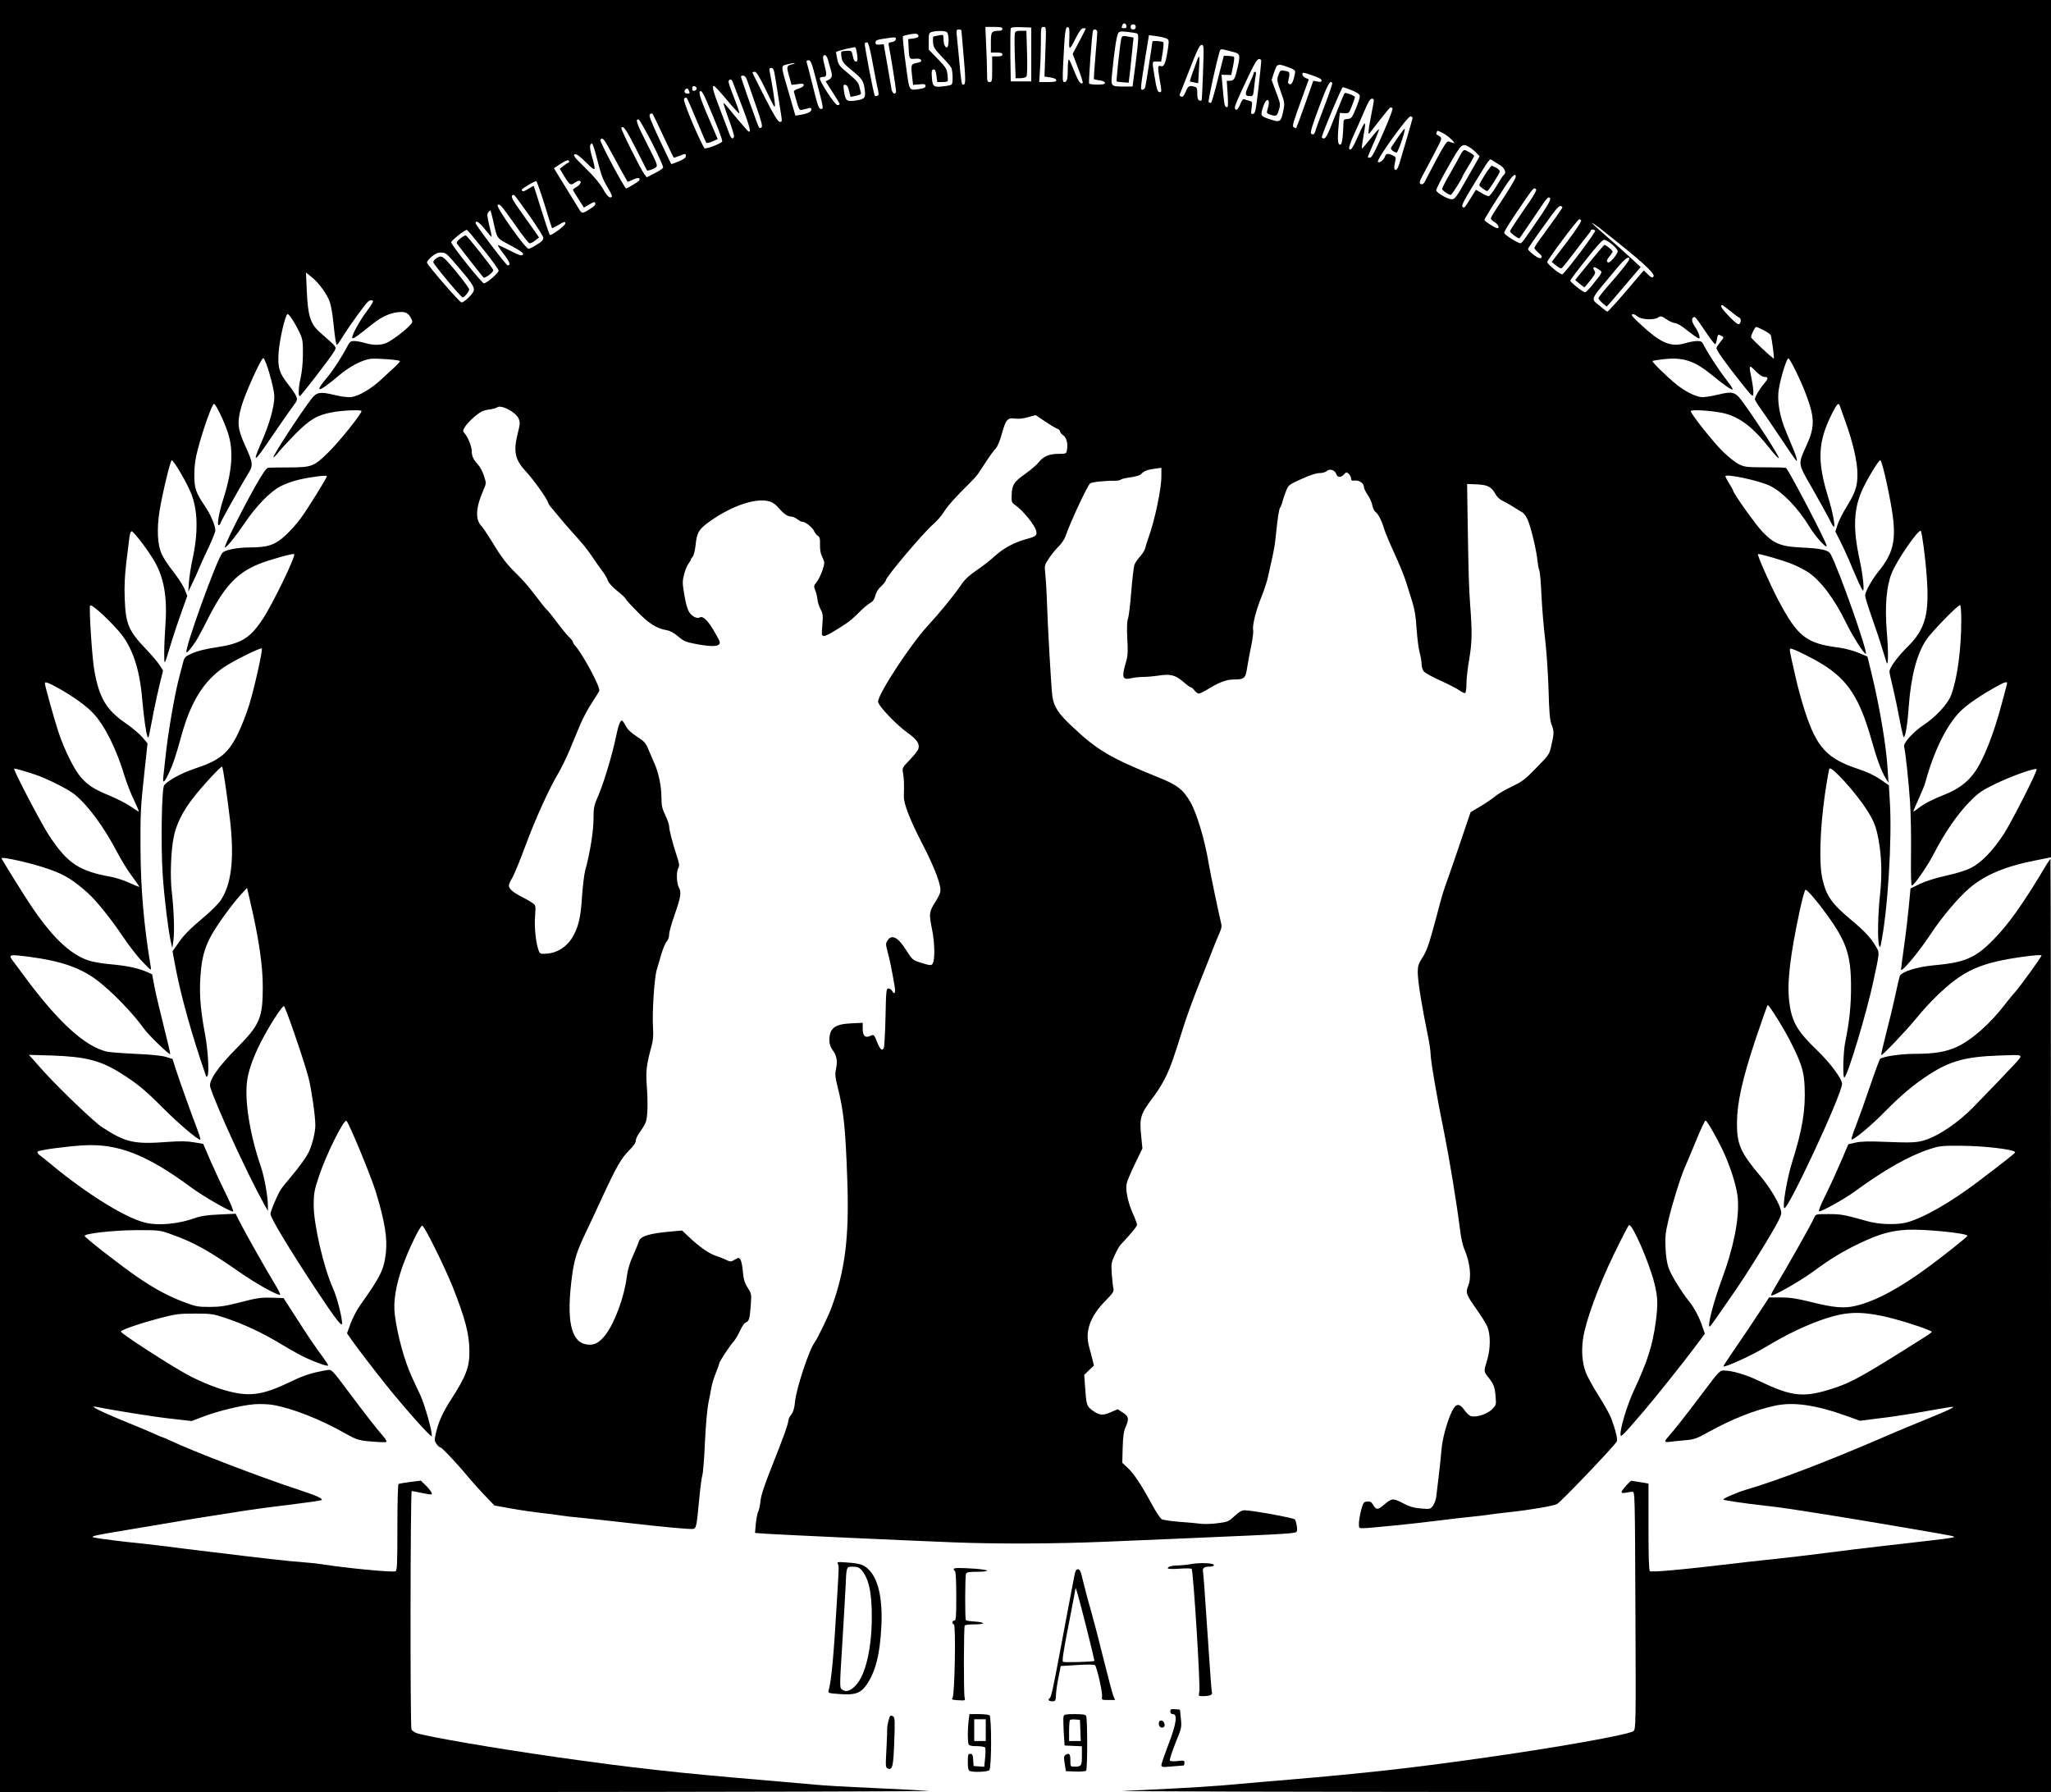 <?xml version="1.0" standalone="no"?>
<!DOCTYPE svg PUBLIC "-//W3C//DTD SVG 20010904//EN"
 "http://www.w3.org/TR/2001/REC-SVG-20010904/DTD/svg10.dtd">
<svg version="1.0" xmlns="http://www.w3.org/2000/svg"
 width="1600pt" height="1398pt" viewBox="0 0 1600 1398"
 preserveAspectRatio="xMidYMid meet">

<g transform="translate(0,1398) scale(0.1,-0.1)"
fill="#000000" stroke="none">
<path d="M0 6990 l0 -6990 3668 2 c2017 1 3627 5 3577 9 -49 4 -247 14 -440
23 -192 8 -395 20 -450 26 -55 5 -235 21 -400 35 -667 56 -1029 96 -1617 180
-495 71 -993 157 -1086 186 -17 6 -36 19 -42 28 -11 21 -9 1861 2 1861 4 0 39
-7 79 -15 40 -9 74 -13 76 -11 8 7 -14 40 -50 74 l-34 33 -82 -10 c-45 -6 -86
-13 -92 -16 -5 -4 -9 -144 -9 -341 0 -288 -2 -335 -15 -340 -26 -10 -395 26
-575 55 -30 5 -93 12 -140 15 -124 9 -315 31 -725 81 -71 9 -164 20 -205 25
-41 5 -127 16 -190 24 -63 8 -146 17 -185 21 -91 8 -293 34 -325 41 -24 6 -24
6 -4 14 12 5 133 27 270 49 137 23 299 50 359 60 106 19 283 47 560 90 72 11
229 32 350 46 120 15 225 30 232 34 19 10 -38 36 -192 86 -281 92 -811 295
-992 381 -28 13 -54 24 -57 24 -3 0 -36 14 -73 31 -38 17 -111 48 -163 69
-243 98 -352 152 -275 136 120 -25 450 -78 581 -92 l159 -18 84 32 c118 46
310 92 406 99 45 3 111 1 148 -6 148 -26 370 -113 557 -220 84 -47 104 -54
175 -62 44 -4 97 -8 118 -8 33 -1 37 1 28 17 -5 9 -18 26 -28 37 -36 40 -142
175 -267 343 -125 167 -129 171 -160 166 -117 -19 -184 -41 -284 -89 -216
-104 -313 -120 -481 -79 -99 25 -217 72 -321 127 -137 73 -531 328 -527 341 4
14 151 64 302 104 128 33 151 36 275 36 126 0 141 -2 235 -33 148 -49 294
-118 438 -205 71 -43 159 -92 195 -108 90 -41 172 -69 172 -58 0 4 -17 31 -37
59 -60 79 -131 185 -224 331 l-87 135 -95 3 c-83 2 -113 -2 -239 -35 -118 -30
-160 -37 -243 -37 -92 0 -108 3 -200 38 -125 47 -230 104 -367 198 -124 85
-408 306 -408 318 0 19 228 44 405 45 179 0 180 0 275 -34 168 -59 290 -127
525 -291 134 -94 308 -190 320 -178 3 3 -13 36 -36 74 -69 113 -234 405 -274
484 l-37 73 -126 -6 c-92 -4 -142 -11 -182 -25 -137 -50 -297 -65 -404 -37
-155 40 -454 227 -722 449 -33 28 -74 61 -90 72 -19 15 -26 25 -19 32 12 12
211 39 350 48 272 17 497 -70 845 -327 97 -71 301 -189 328 -189 7 0 -16 57
-51 128 -35 70 -90 188 -123 263 l-59 137 -72 12 c-53 9 -105 10 -190 4 -279
-21 -339 -8 -528 115 -64 41 -356 322 -474 456 -25 28 -56 63 -70 79 l-26 28
180 -5 c262 -9 377 -38 536 -137 129 -81 193 -134 333 -275 115 -115 267 -245
288 -245 4 0 -4 30 -18 68 -46 119 -141 385 -170 474 l-28 88 -51 16 c-32 10
-116 19 -240 24 -104 5 -206 13 -225 18 -173 44 -378 233 -640 587 -24 33 -61
83 -82 110 -47 62 -45 63 127 41 242 -32 394 -85 525 -184 114 -87 280 -258
364 -377 34 -48 200 -208 204 -197 1 5 -22 105 -52 223 -30 118 -62 256 -72
307 l-17 92 -46 21 c-65 28 -149 46 -281 58 -63 5 -141 19 -172 30 -147 51
-288 188 -457 443 -56 85 -190 300 -219 352 -11 20 252 -40 377 -86 122 -44
181 -81 298 -185 62 -55 186 -210 268 -333 46 -69 115 -159 155 -200 69 -72
71 -74 66 -42 -54 326 -78 600 -80 926 -1 285 0 313 35 634 l20 184 -40 47
c-22 26 -79 74 -128 108 -154 105 -210 199 -248 419 -17 96 -42 491 -32 501
12 12 126 -90 220 -196 106 -119 165 -288 186 -531 13 -146 30 -265 41 -294 6
-17 10 -10 18 34 6 30 20 105 32 165 12 61 33 156 47 213 l25 102 -28 44 c-16
24 -64 80 -106 124 -135 141 -158 195 -165 392 -4 95 0 178 12 280 10 80 21
167 24 194 3 27 11 51 16 52 13 4 106 -115 168 -214 85 -137 114 -292 97 -522
-5 -69 -9 -165 -9 -215 1 -103 -3 -108 59 95 18 58 52 161 77 229 l44 123 -21
52 c-11 28 -51 90 -88 137 -38 47 -79 110 -92 140 -32 73 -37 193 -16 330 21
132 85 399 96 399 15 0 115 -171 149 -254 55 -133 59 -309 11 -526 -11 -52
-23 -129 -26 -170 l-5 -75 31 65 c18 36 40 85 50 110 10 25 43 98 74 163 31
65 56 128 56 140 0 37 -38 126 -81 189 -72 105 -84 141 -83 248 0 69 8 123 27
195 39 150 112 355 126 355 14 0 77 -130 107 -220 48 -141 37 -300 -36 -529
-34 -106 -50 -209 -32 -197 7 4 12 11 12 15 0 10 150 278 208 373 50 81 49 89
-16 233 -59 130 -64 180 -28 307 29 101 155 379 170 374 20 -5 85 -234 86
-298 0 -81 -37 -214 -103 -363 -72 -165 -55 -156 77 40 70 103 145 211 168
241 38 51 40 56 28 85 -7 16 -34 57 -61 90 -70 88 -83 130 -76 243 7 106 53
306 71 306 13 0 64 -80 98 -155 19 -43 22 -66 21 -160 0 -62 -8 -140 -17 -178
-17 -72 -21 -147 -8 -147 10 1 248 309 272 354 16 31 19 27 -111 141 -78 68
-97 128 -106 330 l-6 139 43 -34 c59 -47 127 -141 145 -203 9 -29 20 -95 25
-147 14 -133 21 -180 29 -180 3 0 26 33 50 73 52 83 170 246 194 266 9 7 23
11 32 8 11 -5 2 -23 -39 -78 -65 -85 -132 -212 -116 -217 10 -4 43 20 160 114
63 50 126 80 188 88 61 8 85 -2 108 -45 15 -30 15 -32 -13 -61 -39 -42 -140
-117 -181 -134 -44 -18 -104 -18 -166 1 -27 8 -64 15 -82 15 -30 0 -36 -5 -59
-50 -32 -63 -109 -182 -144 -223 -117 -137 -83 -136 78 0 84 72 180 123 249
134 44 6 221 -7 232 -17 2 -3 -16 -24 -41 -47 -25 -23 -72 -67 -105 -97 -80
-74 -176 -130 -233 -137 -30 -3 -78 3 -135 17 -106 26 -136 21 -174 -28 -84
-108 -307 -450 -299 -459 3 -2 22 17 43 44 21 26 82 91 134 144 110 110 168
143 286 164 80 15 224 20 224 9 0 -23 -172 -237 -257 -321 -113 -111 -129
-118 -303 -119 -80 0 -155 -1 -166 -2 -16 -2 -40 -36 -102 -144 -115 -205
-250 -478 -237 -478 14 0 85 88 151 186 88 132 202 250 282 291 31 17 95 40
142 51 92 22 220 38 220 28 0 -14 -153 -260 -205 -330 -29 -40 -83 -100 -119
-133 -81 -74 -137 -93 -277 -93 -97 0 -193 -19 -214 -42 -43 -48 -299 -757
-280 -776 5 -5 34 28 72 85 12 18 52 91 88 163 132 263 229 369 405 441 76 31
268 85 275 77 14 -14 -166 -386 -245 -506 -100 -151 -166 -191 -361 -221 -83
-12 -147 -28 -188 -46 -56 -25 -62 -31 -72 -69 -6 -22 -17 -63 -24 -91 -39
-139 -95 -461 -114 -650 -7 -60 -14 -130 -17 -154 -7 -58 8 -47 45 32 33 72
48 115 96 288 73 266 176 430 335 537 74 49 283 153 292 144 9 -10 -54 -294
-97 -437 -20 -66 -59 -166 -86 -222 -79 -162 -143 -214 -350 -282 -91 -30
-198 -89 -228 -125 -20 -24 -27 -467 -12 -696 12 -181 43 -433 63 -523 l12
-52 9 60 c9 68 4 231 -13 380 -14 117 -7 317 15 425 19 97 67 195 143 295 68
90 227 263 235 255 7 -6 41 -243 62 -420 34 -302 10 -501 -75 -625 -17 -25
-73 -81 -123 -123 -121 -102 -164 -146 -211 -215 l-40 -57 18 -98 c44 -240
131 -551 242 -872 4 -12 7 -12 13 -1 14 22 3 207 -19 321 -42 223 -49 352 -30
525 12 98 34 170 82 255 44 79 157 235 221 305 l54 60 21 -90 c71 -302 102
-513 102 -683 0 -241 -23 -296 -203 -477 -148 -149 -221 -256 -207 -303 43
-143 296 -692 419 -912 l31 -55 0 40 c0 70 -28 228 -55 305 -87 254 -130 525
-106 678 14 93 59 208 129 337 66 121 143 238 157 237 11 -1 163 -442 193
-563 23 -94 52 -295 52 -366 0 -51 -22 -142 -47 -200 -21 -46 -77 -124 -148
-208 -28 -33 -61 -73 -72 -90 -26 -37 -83 -171 -83 -194 0 -30 150 -279 355
-589 143 -216 199 -290 203 -269 6 31 -38 208 -69 275 -74 163 -153 504 -152
657 1 90 5 113 43 225 55 165 189 435 212 428 16 -6 193 -433 231 -558 69
-228 90 -358 77 -474 -15 -130 -40 -181 -204 -412 -23 -33 -55 -95 -71 -137
l-28 -77 37 -53 c33 -48 190 -253 269 -351 147 -183 350 -411 355 -398 8 24
-53 243 -90 322 -22 47 -52 110 -65 140 -59 129 -111 318 -133 484 -13 103 7
227 61 381 47 131 136 315 153 315 16 0 175 -321 238 -479 98 -248 129 -366
130 -502 1 -123 -27 -195 -143 -375 -65 -100 -100 -178 -119 -265 -12 -51 -11
-59 6 -83 11 -14 24 -26 30 -26 12 0 147 -145 216 -230 20 -25 74 -85 120
-134 l85 -89 129 -23 c71 -13 174 -28 229 -34 55 -6 125 -15 155 -20 30 -5
105 -14 165 -19 61 -6 209 -22 330 -36 321 -37 526 -56 546 -50 21 7 24 25 44
236 8 86 19 168 24 182 5 14 15 128 20 254 6 128 18 264 27 309 9 43 20 99 24
124 4 25 20 75 34 110 14 35 26 68 26 74 0 14 85 142 116 176 12 14 34 51 48
82 14 32 33 59 44 63 25 7 31 29 39 137 6 84 5 88 -25 135 -24 38 -31 64 -37
125 -3 42 -12 84 -19 94 -12 16 -15 16 -45 -2 -29 -17 -33 -17 -64 -2 -17 9
-54 23 -81 32 -53 17 -131 71 -213 149 l-52 49 -78 -7 c-175 -15 -246 -36
-259 -77 -3 -13 -24 -62 -45 -110 -27 -59 -42 -111 -49 -165 -20 -160 -93
-357 -166 -454 -49 -63 -88 -84 -145 -76 -128 17 -164 193 -114 552 17 118 36
177 105 322 29 59 87 185 130 278 109 235 147 302 208 362 35 35 52 60 52 77
0 13 15 44 34 69 18 24 38 59 45 78 14 43 16 154 6 289 -8 107 -1 160 40 309
10 38 13 79 9 140 -7 111 10 382 29 446 8 28 25 84 37 125 12 41 30 84 41 96
11 12 19 35 19 55 0 19 19 86 41 149 50 142 56 178 35 218 -19 37 -21 124 -4
152 10 16 8 34 -15 102 -33 103 -57 195 -57 224 0 12 -13 51 -30 86 -25 52
-30 76 -30 135 0 88 -22 197 -54 266 -13 29 -34 78 -47 110 -21 52 -32 64 -91
102 -47 31 -73 56 -88 85 -11 22 -24 40 -29 40 -13 0 -29 -43 -45 -124 -32
-153 -101 -381 -148 -484 -24 -56 -28 -76 -28 -161 0 -94 -28 -268 -65 -401
-8 -30 -19 -123 -25 -207 -10 -167 -30 -244 -81 -325 -42 -65 -116 -111 -189
-116 -55 -4 -57 -3 -68 24 -21 57 -35 179 -28 266 6 86 6 87 -22 106 -15 11
-52 32 -82 47 -66 33 -100 62 -100 87 0 10 11 36 24 57 14 22 62 137 106 257
82 219 181 437 259 569 23 39 62 120 87 180 25 61 62 148 81 195 20 47 60 122
89 166 30 45 56 88 59 96 11 27 -137 300 -192 356 -7 7 -13 18 -13 24 0 5 -15
25 -34 43 -19 18 -60 69 -92 112 -31 43 -67 87 -79 98 -12 11 -53 63 -92 115
-39 52 -101 124 -138 159 -80 77 -124 134 -200 261 -32 52 -69 107 -83 122
-46 49 -39 144 19 275 23 52 23 53 5 110 -10 32 -31 72 -46 88 -37 40 -50 67
-50 107 0 35 -31 112 -57 140 -14 15 -13 20 6 51 12 19 46 55 76 80 44 36 66
47 108 52 28 4 58 12 64 17 31 25 147 -36 169 -87 12 -30 11 -42 -6 -111 -37
-146 -24 -209 64 -303 57 -61 159 -204 170 -237 3 -11 14 -29 24 -40 9 -10 37
-44 62 -74 24 -30 60 -72 80 -94 55 -61 62 -69 111 -126 25 -30 62 -80 81
-110 20 -30 50 -72 66 -93 17 -21 36 -53 42 -71 7 -21 34 -52 75 -85 36 -29
65 -56 65 -61 0 -4 39 -48 88 -97 91 -95 154 -135 231 -148 28 -5 58 -21 91
-49 43 -37 60 -44 138 -59 142 -27 199 -20 185 22 -3 9 -26 51 -51 93 -44 72
-81 106 -103 92 -19 -12 -58 6 -80 38 -15 21 -28 65 -40 135 -16 93 -16 109
-3 161 8 31 23 69 34 84 11 15 20 30 20 34 0 4 7 15 14 23 8 9 18 48 22 86 10
103 25 128 118 193 168 118 352 180 455 152 27 -7 52 -24 76 -53 40 -46 69
-66 100 -67 11 0 31 -9 45 -20 14 -11 31 -20 39 -20 25 0 80 -44 92 -73 7 -15
20 -32 30 -37 14 -8 17 -21 16 -67 -1 -39 4 -69 15 -92 10 -19 18 -42 18 -51
0 -31 -33 -115 -58 -148 -24 -31 -25 -36 -13 -65 8 -18 16 -50 18 -72 2 -22
13 -57 25 -78 18 -34 19 -49 13 -123 -6 -80 -6 -84 14 -84 18 0 77 33 180 102
19 13 60 48 90 79 31 31 70 65 88 75 23 13 34 28 42 59 6 26 23 53 46 73 19
18 35 38 35 45 0 25 290 368 367 435 30 26 68 69 85 97 29 47 92 118 202 226
26 26 56 58 65 72 9 14 38 58 65 98 26 41 59 86 73 100 15 16 33 60 48 114 31
112 45 129 102 120 28 -4 64 0 102 11 l60 16 75 -50 c41 -28 84 -53 96 -57 11
-3 20 -13 20 -20 0 -8 11 -22 24 -30 26 -17 39 -68 29 -116 -5 -28 -7 -29 -65
-29 -72 0 -120 -20 -156 -67 -15 -19 -62 -59 -104 -89 -88 -62 -104 -86 -106
-166 -2 -53 0 -58 30 -79 60 -43 151 -155 161 -199 9 -36 0 -44 -73 -64 -97
-26 -183 -72 -251 -135 -34 -31 -98 -81 -143 -111 -62 -43 -91 -71 -124 -120
-52 -76 -155 -203 -258 -315 -134 -146 -384 -528 -384 -588 0 -31 141 -179
229 -242 74 -52 98 -88 85 -127 -4 -12 -34 -51 -67 -85 -59 -62 -60 -63 -52
-105 7 -40 9 -84 6 -179 -2 -57 49 -188 149 -380 97 -190 146 -323 135 -367
-3 -15 -20 -48 -36 -73 -51 -80 -53 -95 -29 -213 24 -116 25 -255 2 -278 -9
-9 -26 -7 -83 11 -70 23 -71 23 -120 100 -63 101 -112 126 -145 76 -16 -24
-15 -30 0 -88 16 -57 35 -151 55 -270 9 -51 -1 -70 -19 -37 -6 11 -19 20 -29
20 -17 0 -19 -15 -23 -222 -3 -123 -9 -231 -13 -241 -12 -28 -28 -15 -51 41
-26 65 -26 65 -57 51 -38 -17 -57 2 -57 58 l0 45 -88 -4 c-131 -6 -172 -38
-172 -132 0 -29 8 -52 25 -76 32 -43 40 -86 27 -147 -9 -41 -7 -63 13 -144 47
-186 61 -318 75 -732 15 -437 -17 -693 -122 -982 -22 -63 -113 -250 -131 -273
-43 -53 -145 -360 -155 -467 -5 -51 -14 -79 -30 -99 -12 -16 -22 -36 -22 -46
0 -25 -39 -133 -129 -359 -57 -143 -83 -222 -88 -265 -3 -34 -11 -72 -18 -86
-7 -14 -15 -57 -19 -96 l-6 -71 98 -7 c109 -7 1079 -52 1442 -66 345 -14 807
-12 1205 5 193 8 458 19 590 25 883 38 885 38 892 57 6 15 -4 72 -15 91 -8 12
-334 72 -395 72 -19 0 -43 -14 -76 -45 -46 -43 -53 -46 -132 -56 -46 -6 -106
-8 -134 -4 -27 4 -102 10 -166 15 -64 5 -126 14 -137 21 -12 7 -47 61 -78 119
-84 154 -141 240 -188 282 l-41 38 3 117 c3 90 8 129 23 162 28 65 25 83 -22
113 l-40 26 -56 -24 c-63 -28 -90 -24 -149 21 -36 28 -40 41 -49 176 l-7 95
38 37 38 36 -12 48 c-7 26 -19 73 -27 103 -32 115 10 233 126 351 61 62 70 76
65 98 -4 14 -9 65 -13 113 -5 81 -4 90 24 150 16 35 36 70 44 78 83 88 129
144 129 156 0 9 -15 50 -34 92 -39 90 -58 185 -46 233 4 19 33 87 65 153 l57
118 -8 82 c-17 163 -11 182 102 331 29 39 71 108 93 155 36 78 55 131 140 402
17 54 68 194 114 310 47 117 96 242 110 278 14 36 35 89 48 117 21 48 22 58
11 100 -21 88 -79 367 -92 443 -31 189 -94 399 -145 486 -57 97 -100 131 -245
189 -380 154 -480 213 -678 400 -107 101 -139 150 -152 231 -9 56 -38 569 -45
794 -2 58 -7 133 -11 168 -7 61 -6 64 31 120 21 31 55 73 76 92 20 20 44 55
52 80 37 107 169 391 191 409 13 11 111 22 195 21 18 0 39 4 45 9 6 5 29 11
51 14 65 9 99 19 110 32 17 20 48 32 103 39 l52 7 0 -67 c0 -99 -52 -344 -101
-479 -10 -27 -21 -62 -24 -78 -3 -15 -21 -45 -40 -66 -19 -20 -39 -50 -45 -66
-6 -16 -17 -111 -25 -210 -8 -100 -19 -195 -26 -211 -7 -19 -9 -71 -5 -154 6
-100 4 -136 -9 -180 -37 -124 -30 -146 40 -130 22 5 64 10 93 10 29 0 85 5
124 11 90 14 129 3 191 -51 25 -22 50 -40 55 -40 6 0 19 -11 30 -25 11 -14 26
-25 34 -25 8 0 45 18 82 41 83 50 136 69 192 69 80 0 91 9 103 92 6 40 21 117
32 171 11 54 18 109 15 121 -8 34 19 147 64 259 23 56 48 134 55 172 8 39 22
102 31 140 9 39 21 106 25 150 16 156 26 224 36 237 6 7 13 27 17 43 4 17 16
53 27 81 20 51 21 52 122 98 67 30 116 46 141 46 23 0 47 7 58 17 22 20 63 6
73 -26 8 -27 37 -27 60 -1 17 19 19 19 37 4 10 -10 18 -26 18 -36 0 -16 6 -19
30 -16 34 3 70 -22 70 -50 0 -11 13 -39 30 -63 16 -24 33 -61 36 -82 4 -21 14
-43 24 -50 22 -15 48 -66 67 -130 8 -28 44 -113 79 -189 35 -76 75 -173 89
-216 13 -42 37 -115 51 -162 20 -63 29 -118 35 -215 5 -71 15 -155 24 -185 8
-30 15 -71 15 -91 0 -20 8 -46 18 -57 9 -11 69 -44 132 -72 63 -29 130 -63
148 -77 17 -13 37 -21 42 -18 6 3 10 36 10 73 0 37 9 121 21 187 23 135 24
215 8 425 -10 137 -13 222 -21 735 l-3 210 75 -3 c85 -4 114 -18 145 -74 11
-21 34 -44 55 -53 19 -9 58 -31 85 -48 28 -18 59 -37 70 -43 11 -5 30 -30 41
-55 24 -48 71 -244 78 -324 3 -28 9 -62 15 -76 5 -14 12 -100 16 -190 4 -90
16 -238 27 -329 11 -91 24 -271 28 -400 5 -183 10 -245 23 -279 21 -54 21 -70
0 -162 -16 -73 -17 -75 -117 -177 -89 -92 -110 -108 -196 -149 -52 -25 -111
-60 -130 -77 -20 -17 -70 -51 -112 -76 l-76 -45 -61 -180 c-33 -99 -81 -238
-106 -310 -52 -145 -50 -138 -98 -321 -59 -220 -75 -267 -111 -324 -30 -46
-36 -64 -36 -112 0 -71 30 -259 80 -501 11 -55 20 -115 20 -136 0 -51 52 -355
106 -616 41 -204 96 -538 125 -765 6 -52 20 -115 31 -140 47 -109 59 -222 31
-291 -21 -53 -15 -67 66 -182 34 -48 72 -108 83 -134 27 -61 26 -174 -1 -263
-27 -84 -26 -89 7 -130 44 -54 53 -76 59 -150 6 -68 5 -70 -28 -103 -37 -37
-120 -64 -163 -53 -13 3 -36 24 -51 46 -41 59 -69 55 -101 -14 -39 -85 -73
-214 -79 -296 -3 -41 -13 -131 -21 -200 -8 -69 -17 -144 -20 -167 -3 -23 -15
-54 -26 -69 -21 -26 -23 -26 -95 -20 -57 5 -90 15 -142 43 -76 39 -83 38 -149
-18 -42 -37 -57 -36 -79 1 -14 25 -23 30 -48 28 -27 -3 -31 -8 -47 -68 -9 -36
-17 -82 -17 -102 -1 -36 1 -38 30 -38 49 0 427 38 594 60 83 11 200 24 260 30
61 6 117 13 125 15 8 2 81 11 163 20 161 17 347 49 374 64 30 16 444 449 466
488 8 14 -9 87 -43 178 -10 28 -54 108 -99 178 -44 70 -89 152 -100 182 -28
73 -35 164 -22 260 19 136 119 410 240 659 59 123 113 226 119 230 24 15 158
-292 198 -454 27 -108 29 -164 10 -305 -25 -181 -63 -302 -170 -531 -54 -116
-110 -304 -104 -347 3 -19 17 -5 182 187 82 96 304 373 392 491 l84 112 -19
54 c-25 75 -63 146 -101 194 -63 78 -144 210 -163 265 -12 34 -22 93 -24 156
-4 85 -1 118 22 215 31 132 95 338 128 412 13 29 52 123 88 209 35 87 69 158
74 158 13 0 114 -181 155 -278 54 -128 91 -254 97 -333 12 -155 -34 -386 -127
-634 -64 -173 -116 -376 -91 -361 9 6 49 63 206 291 76 110 231 359 294 469
51 92 61 115 55 140 -12 60 -85 182 -160 271 -156 185 -184 248 -184 413 1
161 41 342 146 658 49 145 91 264 94 264 13 0 132 -192 183 -295 81 -162 100
-222 105 -342 8 -182 -18 -336 -99 -593 -38 -123 -75 -337 -60 -353 25 -26
451 889 451 969 0 39 -92 163 -194 261 -157 151 -199 224 -218 379 -18 151 6
358 84 721 18 84 38 153 43 153 14 0 93 -92 170 -199 151 -210 185 -313 185
-561 0 -149 -13 -271 -45 -427 -17 -80 -21 -293 -6 -277 30 29 173 506 225
749 50 231 49 223 22 269 -41 71 -88 121 -186 203 -164 137 -204 194 -235 336
-25 115 -17 379 20 642 16 110 32 204 37 210 17 20 204 -186 290 -320 55 -86
73 -130 92 -231 25 -135 29 -275 12 -434 -17 -152 -20 -361 -7 -395 7 -18 9
-17 14 10 53 255 88 815 70 1110 l-8 130 -68 47 c-45 30 -103 58 -165 78 -248
81 -328 167 -420 447 -22 65 -56 188 -75 273 -51 225 -51 220 -35 220 20 0
160 -69 243 -120 200 -122 293 -266 386 -596 41 -147 77 -243 112 -299 l19
-30 -6 100 c-11 187 -62 489 -127 757 l-31 127 -72 30 c-41 17 -106 34 -152
40 -253 32 -321 85 -472 371 -62 118 -165 350 -158 358 7 6 191 -47 265 -77
39 -16 93 -43 121 -61 99 -63 209 -208 300 -395 51 -105 140 -245 155 -245 22
0 -209 658 -275 779 -16 30 -71 43 -220 50 -168 8 -218 28 -310 122 -51 52
-230 303 -230 323 0 3 -14 28 -30 54 -17 27 -30 53 -30 57 0 23 271 -35 351
-76 97 -49 215 -171 303 -315 47 -78 135 -176 136 -152 0 26 -282 567 -317
608 -3 3 -75 5 -161 5 -146 0 -161 2 -207 24 -29 14 -84 59 -131 105 -77 78
-244 288 -244 309 0 17 208 1 280 -22 117 -36 212 -112 332 -264 39 -50 73
-86 75 -80 4 12 -165 276 -269 420 -71 100 -84 104 -214 73 -49 -12 -105 -20
-125 -17 -49 6 -131 49 -193 100 -75 61 -191 175 -185 181 3 3 41 9 85 14 153
18 244 -12 380 -124 101 -83 153 -118 160 -111 4 3 -16 34 -44 69 -58 74 -152
217 -178 271 -16 33 -22 37 -54 37 -20 0 -59 -7 -86 -15 -121 -37 -197 -4
-371 159 -29 27 -53 53 -53 57 0 15 21 10 47 -11 31 -24 127 -28 159 -6 19 13
25 12 65 -15 24 -16 53 -29 65 -29 12 0 40 -15 63 -32 86 -66 116 -87 125 -88
13 0 -3 50 -30 89 -26 38 -31 66 -13 76 12 8 18 1 101 -122 34 -51 65 -90 69
-88 4 3 10 21 13 40 8 39 9 40 37 24 19 -10 18 -11 -11 -47 -16 -20 -30 -41
-30 -47 0 -17 69 -115 180 -254 100 -127 105 -132 108 -102 2 18 -4 66 -12
107 -25 120 -23 124 29 70 30 -30 54 -46 70 -46 32 0 31 -12 -3 -52 -34 -39
-72 -104 -72 -122 0 -6 19 -39 43 -71 24 -33 94 -136 157 -230 132 -197 134
-200 125 -160 -7 29 -21 64 -83 211 -44 104 -65 212 -59 298 4 70 59 260 77
271 11 7 106 -188 145 -298 63 -172 62 -241 -4 -385 -66 -145 -67 -134 43
-325 52 -91 111 -198 131 -236 19 -39 38 -71 41 -71 13 0 -9 118 -42 224 -90
291 -84 437 27 659 40 78 52 91 62 60 3 -10 22 -63 42 -118 59 -162 95 -317
95 -412 0 -98 -15 -142 -88 -262 -29 -46 -59 -107 -68 -136 l-16 -51 40 -80
c22 -44 51 -107 65 -140 67 -160 99 -230 109 -239 14 -14 1 118 -22 225 -59
266 -51 423 30 585 47 94 116 205 128 205 16 0 88 -334 102 -470 17 -172 -10
-267 -113 -394 -57 -71 -107 -161 -107 -193 0 -10 24 -88 54 -173 30 -85 67
-195 81 -245 15 -49 30 -97 33 -105 13 -31 14 90 1 244 -16 197 -3 353 38 455
38 97 210 347 227 330 9 -9 35 -199 46 -349 23 -298 -9 -417 -150 -556 -77
-76 -140 -162 -140 -192 0 -10 11 -64 25 -118 13 -54 37 -165 52 -246 15 -82
31 -148 34 -148 13 0 30 102 39 237 18 238 62 409 137 523 38 57 244 270 263
270 6 0 10 -42 10 -117 0 -230 -31 -458 -80 -587 -26 -68 -119 -168 -211 -229
-82 -54 -162 -142 -155 -170 11 -45 35 -267 46 -427 6 -91 10 -276 8 -413 -2
-161 0 -246 7 -244 22 7 119 148 171 248 82 160 186 311 278 404 72 73 96 89
196 138 127 62 323 132 328 117 6 -16 -195 -411 -258 -508 -84 -128 -174 -221
-253 -261 -41 -21 -113 -43 -194 -61 -82 -18 -158 -42 -205 -64 l-74 -36 -13
-138 c-7 -75 -23 -215 -37 -310 -13 -95 -24 -178 -24 -184 0 -30 139 136 232
277 90 136 212 280 301 357 123 105 284 172 522 218 l115 23 0 3343 0 3344
-8000 0 -8000 0 0 -6990z m8788 6787 c2 -12 -3 -17 -17 -17 -23 0 -24 1 -15
25 8 19 28 15 32 -8z m72 -7 c0 -13 -7 -20 -20 -20 -13 0 -20 7 -20 20 0 13 7
20 20 20 13 0 20 -7 20 -20z m-1040 -15 c0 -9 -9 -15 -22 -15 -64 -1 -68 -6
-68 -91 l0 -79 45 0 c33 0 45 -4 45 -15 0 -11 -11 -15 -40 -15 l-40 0 0 -100
c0 -93 -1 -100 -20 -100 -18 0 -20 7 -20 73 0 39 -3 136 -7 215 l-6 142 66 0
c53 0 67 -3 67 -15z m225 -200 l0 -210 -80 0 -80 0 -3 200 c-1 110 0 205 3
213 3 9 25 12 82 10 l78 -3 0 -210z m110 21 l-7 -193 46 -7 c30 -5 46 -12 46
-22 0 -11 -15 -14 -67 -14 l-66 0 6 98 c4 53 7 150 7 215 0 112 1 117 21 117
21 0 21 -1 14 -194z m187 104 c-5 -98 0 -98 53 8 26 51 43 72 56 72 11 0 19
-2 19 -4 0 -2 -23 -47 -51 -100 l-51 -96 42 -111 c23 -60 40 -113 36 -116 -15
-15 -34 12 -65 91 -19 48 -38 89 -42 92 -5 3 -9 -28 -9 -70 0 -84 -6 -106 -27
-106 -14 0 -15 18 -9 143 12 247 17 288 35 285 14 -3 15 -16 13 -88z m-842 63
c0 -5 7 -82 15 -173 19 -212 19 -250 1 -250 -15 0 -16 1 -36 220 -6 63 -13
136 -16 163 -4 42 -3 47 16 47 11 0 20 -3 20 -7z m1060 -15 c0 -13 -7 -99 -15
-192 -8 -93 -13 -171 -11 -173 2 -3 23 -7 45 -10 25 -4 41 -11 41 -19 0 -10
-16 -14 -59 -14 -33 0 -62 4 -65 8 -5 8 22 385 30 410 6 22 34 13 34 -10z
m-1172 0 c17 -17 16 -118 -2 -118 -15 0 -26 30 -26 73 0 27 -2 28 -37 21 -21
-4 -40 -8 -43 -11 -2 -2 -3 -23 -1 -45 2 -37 12 -51 69 -111 37 -38 70 -77 74
-87 11 -30 13 -119 2 -129 -5 -5 -37 -12 -71 -15 -72 -8 -79 -1 -84 79 -3 40
0 51 13 53 12 2 18 -8 23 -47 l7 -51 38 0 c22 0 41 3 43 8 2 4 1 28 -2 54 -5
41 -15 56 -76 119 l-70 72 0 65 c0 62 2 66 25 73 41 11 105 10 118 -3z m1460
-4 c30 -5 32 -7 31 -47 0 -23 -10 -116 -22 -207 l-22 -165 -65 0 c-102 0 -104
2 -96 88 19 197 38 322 53 334 14 11 34 10 121 -3z m-1683 -24 c0 -10 -13 -17
-40 -20 l-40 -5 3 -65 c4 -90 5 -93 52 -88 26 2 41 -1 45 -10 5 -13 0 -16 -47
-26 -31 -7 -33 -18 -21 -115 l6 -53 49 4 c40 4 48 2 48 -12 0 -13 -12 -19 -46
-24 -87 -11 -78 -28 -109 199 -15 113 -25 208 -21 212 8 8 76 21 101 20 11 -1
20 -9 20 -17z m1944 -25 c11 -11 11 -27 -3 -106 -15 -89 -27 -114 -53 -104
-21 7 -23 -10 -8 -96 19 -106 19 -111 -2 -107 -13 2 -21 26 -34 108 -23 139
-24 130 15 130 l34 0 12 70 c6 38 9 74 5 80 -6 9 -85 15 -85 6 0 -10 -50 -334
-55 -353 -3 -13 -13 -23 -22 -23 -18 0 -18 0 23 261 l27 165 66 -9 c36 -5 72
-15 80 -22z m-2121 -2 c-2 -11 -14 -19 -31 -21 -25 -3 -28 -7 -23 -30 14 -68
56 -332 56 -351 0 -34 -28 -25 -35 12 -3 17 -18 104 -33 192 l-28 160 -32 -3
c-26 -2 -32 2 -32 17 0 16 11 21 63 29 94 14 99 14 95 -5z m-183 -170 c15 -82
33 -174 40 -206 12 -50 12 -59 -1 -64 -8 -3 -17 -3 -19 -1 -9 8 -84 402 -79
410 3 4 11 8 18 8 10 0 22 -46 41 -147z m2580 -85 c-4 -117 -9 -216 -11 -220
-3 -4 -11 -5 -19 -1 -10 3 -15 20 -15 53 0 41 -3 49 -22 54 -41 11 -49 6 -68
-39 -14 -33 -23 -43 -35 -39 -9 4 -15 10 -13 14 2 4 37 93 78 198 60 154 79
192 94 192 18 0 18 -9 11 -212z m-2698 134 c5 -43 3 -52 -10 -52 -11 0 -19 14
-24 43 -9 41 -10 42 -46 41 -21 -1 -40 -4 -43 -7 -3 -3 -3 -24 1 -46 6 -34 17
-48 76 -96 85 -69 97 -86 105 -157 8 -65 1 -72 -83 -84 -59 -7 -69 2 -80 82
-5 41 -4 46 12 42 13 -2 22 -17 29 -49 l11 -45 43 9 c30 6 42 13 38 22 -2 7
-8 30 -12 49 -5 29 -21 48 -84 101 -72 59 -79 68 -89 116 -6 29 -10 53 -9 54
16 10 145 41 151 36 4 -4 10 -31 14 -59z m2933 23 c55 -14 57 -23 34 -124 -20
-88 -28 -101 -60 -101 l-24 0 7 -105 c5 -93 4 -105 -10 -100 -15 6 -17 15 -32
186 l-6 66 38 -1 38 -1 14 68 c8 37 11 70 8 73 -4 4 -23 7 -43 8 l-37 1 -47
-185 c-25 -102 -49 -184 -53 -183 -4 1 -12 3 -18 5 -8 3 55 294 87 401 4 13
12 15 32 10 15 -3 47 -12 72 -18z m-3159 -67 c6 -24 15 -56 20 -72 14 -46 11
-64 -16 -78 l-24 -13 54 -84 c30 -46 55 -88 55 -92 0 -5 -8 -9 -17 -9 -20 0
-147 196 -137 211 3 5 14 9 24 9 29 0 32 14 15 79 -19 73 -19 91 0 91 8 0 19
-17 26 -42z m3378 -5 c0 -10 -10 -106 -22 -213 -20 -172 -25 -195 -41 -198
-17 -4 -18 1 -12 46 6 47 5 50 -18 56 -13 3 -31 8 -39 12 -10 3 -19 -7 -30
-35 -18 -45 -34 -59 -43 -38 -5 15 12 57 111 265 43 90 63 122 77 122 11 0 18
-7 17 -17z m-3471 -150 c58 -222 58 -223 36 -223 -16 0 -26 27 -63 178 -24 97
-46 183 -49 190 -2 7 4 12 16 12 17 0 25 -21 60 -157z m-190 125 c-43 -11 -44
-16 -20 -99 l17 -61 48 6 c38 5 47 4 47 -8 0 -9 -17 -20 -40 -27 -29 -9 -39
-17 -36 -28 40 -144 40 -143 66 -137 14 3 35 8 48 12 16 5 22 2 22 -10 0 -18
-31 -33 -88 -42 l-37 -6 -49 169 c-67 230 -66 217 -19 230 21 6 47 11 58 11
11 0 3 -5 -17 -10z m3879 -25 c23 -8 43 -20 46 -27 2 -6 -3 -33 -10 -59 -11
-36 -19 -47 -31 -44 -9 2 -15 10 -14 18 17 70 16 79 -16 85 -44 9 -45 8 -60
-34 -12 -34 -10 -44 19 -126 31 -86 32 -91 20 -150 -18 -89 -25 -93 -105 -66
-74 24 -76 28 -50 103 10 29 22 47 31 47 16 0 15 -28 -2 -85 -5 -16 1 -22 29
-31 43 -13 49 -10 64 43 12 39 10 48 -23 135 l-35 94 16 50 c28 82 27 81 121
47z m-4008 -85 c7 -46 22 -137 32 -203 23 -145 23 -135 1 -135 -13 0 -44 50
-115 189 -53 104 -97 192 -97 195 0 3 8 6 18 6 13 0 35 -36 82 -132 76 -156
69 -143 75 -136 5 5 -22 181 -41 271 -5 22 -2 27 13 27 16 0 21 -13 32 -82z
m4261 -15 c0 -12 -7 -14 -33 -9 l-32 6 -65 -185 c-36 -102 -67 -185 -70 -185
-3 0 -11 4 -18 8 -13 9 -8 26 77 260 l41 113 -25 11 c-14 6 -25 19 -25 29 0
16 6 16 75 -8 49 -16 75 -30 75 -40z m-4483 5 c6 -18 37 -106 68 -196 43 -122
55 -166 46 -175 -7 -7 -14 -7 -20 -1 -8 8 -141 385 -141 398 0 3 8 6 18 6 11
0 22 -12 29 -32z m-112 -15 c4 -10 38 -99 76 -198 68 -178 76 -228 27 -169
-12 15 -39 46 -59 68 -19 23 -52 62 -73 89 -22 26 -40 46 -42 44 -2 -2 16 -59
41 -127 25 -68 44 -129 41 -137 -10 -24 -24 -13 -39 30 -9 23 -39 103 -67 177
-57 148 -68 190 -51 190 6 0 52 -50 102 -110 51 -61 94 -108 97 -105 2 2 -9
39 -26 82 -56 145 -62 164 -57 174 9 14 22 11 30 -8z m4678 -10 c3 -5 -24 -84
-60 -178 -36 -93 -67 -180 -70 -193 -7 -28 -21 -38 -35 -24 -8 8 11 70 62 206
66 177 87 215 103 189z m-4958 -43 c0 -8 -8 -16 -17 -18 -13 -2 -18 3 -18 18
0 15 5 20 18 18 9 -2 17 -10 17 -18z m5110 -14 c39 -16 61 -31 63 -43 2 -11
-12 -55 -30 -98 -31 -75 -36 -80 -66 -83 -30 -3 -32 -6 -32 -41 0 -21 -3 -66
-6 -100 -6 -49 -10 -61 -23 -59 -17 3 -18 57 -5 190 l6 57 36 -2 c34 -2 36 -1
59 58 12 32 23 63 23 67 0 12 -73 39 -81 31 -4 -5 -38 -86 -75 -180 -54 -140
-71 -173 -86 -173 -11 0 -18 6 -16 13 12 49 155 387 163 387 6 0 37 -11 70
-24z m-5171 -2 c9 -23 8 -24 -14 -24 -19 0 -27 20 -13 33 11 11 20 8 27 -9z
m137 -79 c81 -188 127 -307 123 -318 -6 -16 -121 -60 -137 -54 -7 3 -48 89
-92 191 -59 141 -75 190 -67 198 8 8 15 8 20 3 5 -6 39 -84 77 -175 37 -91 71
-169 75 -173 4 -5 26 0 48 10 l41 18 -75 175 c-69 160 -81 207 -53 198 6 -2
24 -35 40 -73z m5203 -22 c-4 -21 -15 -81 -25 -133 -16 -84 -17 -113 -5 -99 2
2 38 49 81 104 43 55 80 99 82 98 2 -1 9 -3 15 -5 8 -3 -19 -74 -72 -196 -64
-145 -89 -192 -102 -192 -10 0 -18 2 -18 5 0 2 20 50 45 107 25 56 44 105 43
110 -2 4 -31 -28 -66 -73 -35 -44 -65 -79 -68 -77 -2 3 4 51 14 107 22 119 13
118 -43 -9 -42 -96 -61 -122 -70 -99 -3 9 12 55 35 104 22 48 59 132 82 186
32 75 46 99 60 99 16 0 18 -5 12 -37z m-5540 -253 c43 -91 79 -167 81 -169 3
-2 22 4 45 13 50 20 50 20 50 -2 0 -13 -17 -25 -56 -41 -30 -13 -57 -22 -58
-20 -2 2 -43 89 -92 192 -71 153 -85 190 -73 197 7 5 17 6 20 2 3 -4 41 -81
83 -172z m5846 141 c0 -3 -19 -69 -41 -146 -23 -77 -49 -167 -59 -200 -10 -37
-22 -60 -31 -60 -15 0 -16 19 -4 71 6 26 3 32 -20 42 -36 17 -53 15 -60 -7 -9
-29 -44 -56 -56 -44 -15 15 236 364 256 356 8 -3 15 -8 15 -12z m-5933 -196
c50 -98 89 -185 86 -192 -3 -8 -33 -28 -67 -45 l-61 -31 -20 27 c-29 39 -184
350 -178 358 14 23 36 -8 113 -160 47 -92 86 -169 87 -171 4 -6 48 8 67 22 19
14 17 21 -67 186 -81 158 -94 198 -64 188 7 -2 53 -84 104 -182z m6171 76 c43
-22 111 -89 77 -76 -11 4 -27 9 -36 12 -11 3 -36 -33 -95 -144 -43 -81 -82
-155 -86 -164 -9 -23 -28 -33 -39 -22 -7 7 -2 26 14 54 13 24 54 102 91 172
64 122 67 129 49 142 -10 8 -21 15 -25 15 -8 0 1 30 8 30 3 0 21 -9 42 -19z
m-6512 -108 c56 -104 147 -268 150 -271 1 -2 20 6 42 17 38 19 62 15 47 -8 -4
-8 -92 -61 -100 -61 -13 0 -206 363 -201 377 10 26 26 12 62 -54z m-97 -60
c42 -164 51 -188 90 -253 22 -36 37 -68 35 -72 -13 -21 -36 -2 -69 57 -24 42
-71 99 -138 164 -85 83 -99 101 -84 107 14 5 35 -10 88 -62 77 -77 81 -74 48
41 -21 70 -21 105 -1 105 5 0 19 -39 31 -87z m6809 62 c15 -8 40 -28 56 -44
l29 -30 -96 -168 c-90 -159 -97 -168 -124 -167 -32 2 -111 47 -119 68 -3 7 39
90 93 184 103 181 108 186 161 157z m245 -144 c36 -22 51 -61 28 -75 -5 -3
-30 -42 -56 -86 -26 -44 -54 -80 -62 -80 -8 0 -34 11 -57 25 l-42 25 -35 -56
c-55 -89 -56 -90 -70 -77 -9 9 9 45 76 155 148 241 133 222 158 206 12 -8 39
-24 60 -37z m-7263 29 c0 -5 -3 -10 -7 -10 -5 0 -21 -11 -37 -23 l-29 -24 37
-61 c39 -65 49 -71 80 -47 11 8 26 15 33 15 24 0 13 -29 -17 -47 -16 -9 -30
-20 -30 -24 0 -3 19 -36 43 -72 l42 -66 42 24 c35 21 42 23 47 10 4 -11 -9
-25 -41 -45 -54 -35 -64 -36 -79 -12 -6 9 -54 88 -107 174 l-96 156 47 31 c48
32 72 39 72 21z m7384 -121 c-1 -14 -58 -107 -151 -248 -24 -35 -43 -69 -43
-75 0 -7 14 -20 30 -29 28 -17 41 -47 21 -47 -16 0 -100 54 -101 64 0 9 54 96
163 264 55 84 84 109 81 71z m-7576 -214 c30 -99 56 -182 58 -184 2 -2 23 8
48 23 51 30 56 31 56 13 0 -17 -112 -99 -121 -89 -4 4 -33 90 -65 192 -31 102
-59 187 -60 189 -2 2 -21 -8 -43 -22 -25 -17 -42 -23 -47 -16 -7 12 -11 9 51
48 28 17 54 29 59 28 4 -2 33 -84 64 -182z m7736 116 c4 -5 -20 -47 -51 -93
-32 -45 -79 -114 -105 -153 -26 -38 -48 -74 -48 -80 0 -11 68 -61 74 -54 4 5
144 210 185 272 18 26 36 47 41 47 27 0 14 -31 -51 -128 -137 -201 -153 -224
-166 -229 -13 -5 -116 58 -128 78 -6 9 46 91 175 278 51 74 61 83 74 62z
m-7859 -196 c61 -86 111 -166 113 -178 2 -17 -9 -30 -48 -54 -27 -18 -58 -33
-67 -33 -26 1 -258 330 -241 341 18 11 25 2 138 -157 53 -77 103 -140 111
-142 8 -1 27 9 44 22 l30 24 -48 69 c-26 37 -77 108 -112 158 -57 81 -65 104
-35 105 3 0 55 -70 115 -155z m8063 56 c-5 -12 -82 -121 -150 -213 -38 -50
-68 -96 -68 -102 0 -6 14 -23 32 -38 25 -20 30 -30 21 -38 -8 -9 -22 -4 -57
21 -25 19 -45 39 -46 45 0 9 47 77 192 276 33 45 54 65 64 61 8 -3 14 -8 12
-12z m-8343 -93 c35 -157 24 -141 141 -204 85 -47 102 -60 92 -71 -11 -10 -29
-4 -101 33 -49 25 -90 44 -93 41 -2 -2 19 -34 47 -70 46 -60 55 -87 29 -87
-11 0 -250 315 -250 330 0 26 33 4 75 -51 26 -33 49 -59 50 -57 2 2 -6 42 -18
90 -17 72 -19 89 -8 102 8 9 15 16 16 16 2 0 11 -33 20 -72z m8490 -8 c4 -6
-46 -81 -111 -167 l-119 -156 34 -28 c25 -20 38 -26 47 -18 7 5 52 63 101 127
48 64 96 126 105 136 10 11 18 23 18 28 0 11 27 10 34 -1 7 -11 -242 -341
-257 -341 -19 0 -117 80 -117 96 0 17 237 334 250 334 5 0 12 -5 15 -10z m160
-71 c11 -9 78 -63 150 -120 188 -151 268 -228 254 -246 -10 -12 -17 -9 -44 17
l-32 31 -137 -161 c-75 -88 -141 -160 -146 -160 -7 0 -21 11 -92 70 -29 24
-21 45 48 127 36 43 93 111 126 151 56 66 88 89 88 61 0 -13 -71 -102 -174
-219 -36 -41 -66 -80 -66 -87 0 -6 15 -23 32 -38 l32 -27 34 38 c18 22 78 91
132 155 l99 116 -87 80 c-48 44 -130 117 -182 162 -52 46 -102 90 -110 99 -16
16 41 -21 75 -49z m-8725 -154 c66 -82 120 -157 120 -166 0 -18 -94 -99 -115
-99 -16 0 -255 300 -255 320 1 15 108 100 123 97 4 -1 61 -69 127 -152z m8806
39 c24 -20 44 -44 44 -54 0 -9 -15 -34 -34 -56 -25 -29 -37 -36 -46 -28 -8 8
-5 19 14 42 14 16 26 35 26 40 0 10 -52 52 -64 52 -3 0 -55 -62 -117 -137
l-111 -137 33 -28 c18 -15 36 -28 39 -28 3 0 24 25 48 55 37 48 41 57 30 74
-19 30 -3 36 31 11 35 -24 39 -15 -43 -118 -27 -34 -54 -62 -61 -62 -16 0
-115 79 -115 91 0 6 55 79 123 164 77 99 129 155 140 155 10 0 39 -16 63 -36z
m-9049 -121 c154 -177 178 -212 168 -243 -8 -26 -76 -90 -95 -89 -14 0 -260
284 -269 310 -2 7 14 28 35 46 28 24 49 33 75 33 31 0 42 -7 86 -57z m9971
-399 c31 -26 63 -49 69 -51 16 -6 17 -35 2 -50 -8 -8 -30 8 -80 59 -58 60 -75
88 -53 88 3 0 31 -21 62 -46z m261 -150 c27 -14 52 -31 55 -39 7 -20 28 -176
24 -181 -6 -5 -178 156 -178 166 0 18 31 80 40 80 6 0 32 -12 59 -26z m-13296
-2796 c113 -64 211 -135 264 -191 90 -96 181 -278 245 -491 17 -55 50 -140 74
-188 23 -49 40 -88 36 -88 -3 0 -32 18 -63 40 -32 22 -106 60 -164 84 -123 51
-172 82 -226 146 -51 58 -129 217 -173 350 -35 107 -106 362 -106 381 0 15 31
3 113 -43z m15193 35 c-3 -10 -19 -70 -35 -133 -69 -262 -151 -469 -226 -566
-54 -72 -126 -123 -230 -164 -89 -35 -155 -69 -196 -101 -20 -16 -39 -29 -42
-29 -3 0 14 42 38 93 23 51 48 110 54 132 66 244 165 446 271 554 52 53 164
130 290 199 64 36 84 39 76 15z m-15381 -705 c90 -30 260 -115 308 -155 109
-91 228 -254 332 -452 30 -58 82 -142 115 -186 32 -43 58 -80 56 -82 -1 -2
-36 12 -77 31 -41 19 -103 39 -139 46 -253 45 -343 104 -489 326 -57 86 -271
495 -271 518 0 5 65 -13 165 -46z"/>
<path d="M7917 13720 c-3 -11 -3 -94 0 -185 l6 -165 37 0 c21 0 42 6 47 13 6
7 8 79 5 185 l-5 172 -42 0 c-34 0 -44 -4 -48 -20z"/>
<path d="M8746 13673 c-11 -57 -39 -323 -35 -328 3 -2 25 -5 49 -7 l45 -3 12
100 c6 55 14 134 18 176 l8 76 -33 6 c-52 11 -58 9 -64 -20z"/>
<path d="M9342 13519 c-32 -85 -62 -172 -60 -174 2 -1 17 -5 34 -8 l31 -6 6
102 c7 105 4 126 -11 86z"/>
<path d="M9780 13409 c0 -6 -16 -45 -35 -86 -37 -80 -36 -93 11 -93 19 0 22 7
28 73 4 39 10 82 13 95 3 13 1 22 -6 22 -6 0 -11 -5 -11 -11z"/>
<path d="M10909 12914 c-24 -36 -48 -72 -54 -80 -7 -11 -5 -19 9 -30 11 -8 25
-14 31 -14 11 0 72 177 63 185 -2 3 -24 -25 -49 -61z"/>
<path d="M11399 12783 c-8 -16 -44 -81 -81 -146 -38 -65 -68 -123 -68 -130 0
-13 50 -47 68 -47 8 0 92 133 92 146 0 2 20 37 45 77 25 41 45 77 45 81 0 8
-62 46 -76 46 -6 0 -17 -12 -25 -27z"/>
<path d="M11586 12620 c-25 -39 -46 -76 -46 -83 0 -11 49 -47 63 -47 9 0 97
139 97 153 0 8 -12 20 -27 28 -16 7 -31 15 -35 17 -3 2 -27 -29 -52 -68z"/>
<path d="M3591 12120 c-24 -19 -32 -31 -26 -41 8 -12 186 -240 206 -263 10
-12 81 42 77 58 -4 16 -200 263 -213 269 -6 3 -26 -8 -44 -23z"/>
<path d="M3402 11964 c-12 -8 -22 -21 -22 -29 0 -15 217 -275 229 -275 14 0
51 46 51 63 0 15 -150 203 -192 240 -25 21 -37 21 -66 1z"/>
<path d="M15969 7243 c-186 -313 -300 -473 -422 -596 -138 -140 -222 -175
-457 -196 -135 -12 -256 -50 -270 -85 -4 -12 -20 -79 -35 -151 -15 -71 -47
-204 -71 -295 -23 -90 -41 -167 -38 -169 7 -7 192 187 279 293 92 113 207 225
297 292 98 72 187 112 321 144 122 29 342 58 353 48 5 -6 -173 -251 -212 -293
-11 -11 -41 -48 -68 -83 -118 -155 -264 -284 -381 -338 -85 -39 -177 -54 -330
-54 -110 0 -248 -21 -269 -40 -4 -5 -39 -98 -76 -207 -37 -109 -86 -247 -109
-306 -24 -60 -40 -111 -37 -114 11 -11 151 105 256 212 132 134 229 216 350
294 164 106 285 139 549 148 194 7 186 11 122 -62 -33 -36 -219 -231 -331
-345 -113 -114 -258 -214 -365 -250 -69 -23 -108 -25 -330 -16 -114 5 -177 3
-218 -6 l-58 -13 -49 -115 c-60 -138 -91 -206 -147 -319 -23 -48 -38 -88 -32
-89 15 -6 198 96 279 155 229 168 420 276 580 329 80 26 95 28 250 27 187 -1
421 -30 420 -51 -1 -8 -80 -70 -283 -224 -221 -168 -435 -290 -567 -324 -76
-19 -211 -15 -300 10 -185 52 -206 56 -305 56 -100 0 -101 0 -112 -27 -19 -46
-206 -376 -310 -550 -17 -28 -29 -54 -26 -57 11 -11 219 107 322 182 144 106
236 161 371 226 156 73 242 97 371 104 138 6 475 -28 467 -48 -4 -10 -192
-160 -303 -241 -229 -169 -414 -268 -571 -305 -89 -21 -168 -14 -349 31 -109
27 -161 35 -232 35 l-92 0 -57 -87 c-58 -90 -141 -213 -244 -363 -32 -47 -57
-86 -56 -88 11 -10 229 89 333 153 162 98 320 173 463 220 159 52 265 57 441
21 119 -24 390 -111 389 -125 -1 -3 -29 -24 -63 -45 -468 -296 -557 -346 -702
-394 -231 -76 -323 -67 -572 52 -109 53 -219 86 -286 86 -31 0 -40 -9 -162
-172 -121 -162 -236 -307 -277 -352 -27 -30 -22 -38 20 -32 20 3 73 8 117 12
73 6 89 12 190 68 176 97 349 166 509 201 145 32 317 8 566 -81 l100 -36 172
22 c95 11 258 37 362 56 103 19 190 33 193 30 6 -5 -52 -32 -202 -93 -60 -25
-135 -55 -165 -68 -30 -12 -120 -50 -200 -85 -417 -180 -812 -331 -1050 -400
-73 -22 -184 -70 -176 -77 6 -6 176 -31 321 -47 134 -15 200 -25 545 -80 245
-39 861 -144 905 -154 36 -8 38 -10 15 -15 -14 -4 -106 -16 -205 -27 -171 -19
-474 -55 -560 -65 -22 -3 -125 -16 -230 -29 -104 -14 -280 -34 -390 -46 -110
-11 -310 -34 -445 -50 -305 -36 -515 -54 -529 -45 -8 4 -11 114 -11 345 l0
338 -63 11 c-35 6 -66 11 -70 11 -11 0 -77 -75 -77 -87 0 -9 10 -10 33 -6 17
4 41 7 52 7 19 1 19 -13 23 -924 4 -896 3 -926 -15 -942 -30 -28 -617 -132
-1198 -213 -597 -84 -927 -120 -1710 -185 -60 -5 -189 -16 -285 -25 -96 -8
-281 -20 -410 -26 -129 -7 -300 -15 -380 -18 -80 -4 1517 -8 3548 -9 l3692 -2
0 3640 c0 2002 -2 3640 -4 3640 -2 0 -14 -17 -27 -37z"/>
<path d="M6536 1782 c9 -22 9 -13 -5 -252 -27 -471 -45 -660 -67 -736 -5 -20
-1 -21 78 -27 131 -11 176 6 225 82 65 101 97 229 108 436 12 208 -19 362 -86
439 -45 51 -72 61 -187 69 -67 5 -73 4 -66 -11z m181 -44 c60 -66 85 -178 84
-378 -1 -242 -50 -447 -126 -527 -44 -45 -76 -54 -108 -30 -17 12 -17 30 3
342 11 182 23 384 26 450 7 169 6 165 57 165 32 0 49 -6 64 -22z"/>
<path d="M9285 1779 c-22 -4 -60 -8 -85 -9 -55 0 -90 -9 -90 -22 0 -6 32 -8
88 -4 48 4 92 3 98 -1 13 -10 69 -908 60 -958 -7 -34 -6 -35 26 -35 54 0 79
10 73 29 -5 17 -9 74 -45 606 -11 171 -22 318 -24 328 -8 34 4 47 45 47 26 0
39 5 39 13 0 16 -120 20 -185 6z"/>
<path d="M7440 1741 c0 -6 5 -13 10 -16 6 -4 10 -80 10 -196 0 -161 -2 -189
-15 -189 -8 0 -15 -7 -15 -15 0 -8 5 -15 11 -15 17 0 7 -553 -10 -573 -10 -13
-4 -16 44 -19 55 -3 56 -3 50 22 -8 30 -7 549 1 561 3 5 36 9 75 9 87 0 91 16
4 22 -35 2 -67 7 -70 10 -8 8 -7 342 1 363 5 12 24 15 85 15 43 0 79 4 79 9 0
4 -41 11 -92 15 -125 8 -168 8 -168 -3z"/>
<path d="M8381 1688 c-17 -89 -79 -412 -116 -613 -48 -256 -65 -334 -76 -341
-18 -11 -8 -24 19 -24 26 0 27 3 30 53 1 28 10 90 20 137 l17 85 129 8 c78 5
133 4 138 -1 15 -15 60 -214 55 -244 -3 -28 -3 -28 49 -28 l53 0 -14 33 c-7
17 -41 145 -75 282 -34 138 -79 311 -100 385 -22 74 -49 177 -61 228 -17 74
-25 92 -40 92 -13 0 -20 -12 -28 -52z m89 -382 c39 -154 69 -280 68 -281 -9
-7 -235 -14 -245 -7 -9 5 2 78 43 287 30 154 54 281 54 284 0 23 19 -45 80
-283z"/>
<path d="M9130 631 c0 -14 6 -21 20 -21 38 0 26 -79 -35 -237 -30 -78 -55
-150 -55 -160 0 -17 7 -18 83 -11 45 3 85 7 90 7 4 1 7 10 7 21 0 18 -4 20
-54 14 -33 -4 -56 -2 -60 4 -3 6 16 66 43 134 49 119 50 125 43 193 l-7 70
-37 3 c-33 3 -38 0 -38 -17z"/>
<path d="M7556 558 c-8 -67 -8 -162 0 -182 5 -12 21 -16 64 -16 33 0 62 -5 65
-11 4 -5 4 -42 0 -80 l-7 -70 -42 3 -41 3 -3 48 c-3 39 -6 47 -23 47 -17 0
-19 -7 -19 -64 0 -49 4 -65 16 -70 30 -12 141 -6 152 7 18 21 18 417 1 428 -8
5 -46 9 -85 9 l-71 0 -7 -52z m134 -73 l0 -85 -45 0 -45 0 0 85 0 85 45 0 45
0 0 -85z"/>
<path d="M8297 593 c-3 -10 -2 -65 1 -123 l7 -105 68 -3 67 -3 0 -73 c0 -80
-4 -86 -61 -86 -28 0 -29 1 -29 50 0 51 -9 60 -39 41 -12 -8 -13 -21 -5 -68
l9 -58 74 -3 c42 -2 79 2 84 7 11 11 11 400 0 427 -4 10 -27 14 -88 14 -71 0
-84 -3 -88 -17z m131 -110 l3 -83 -46 0 -45 0 0 78 c0 43 3 82 7 86 4 4 23 6
43 4 l35 -3 3 -82z"/>
<path d="M6931 558 c-6 -24 -11 -52 -10 -63 1 -11 -2 -83 -6 -161 -7 -131 -7
-141 10 -148 37 -14 44 11 51 207 6 157 5 190 -7 198 -23 14 -26 11 -38 -33z"/>
<path d="M9040 536 c0 -25 19 -39 38 -27 17 11 2 51 -19 51 -13 0 -19 -7 -19
-24z"/>
</g>
</svg>
